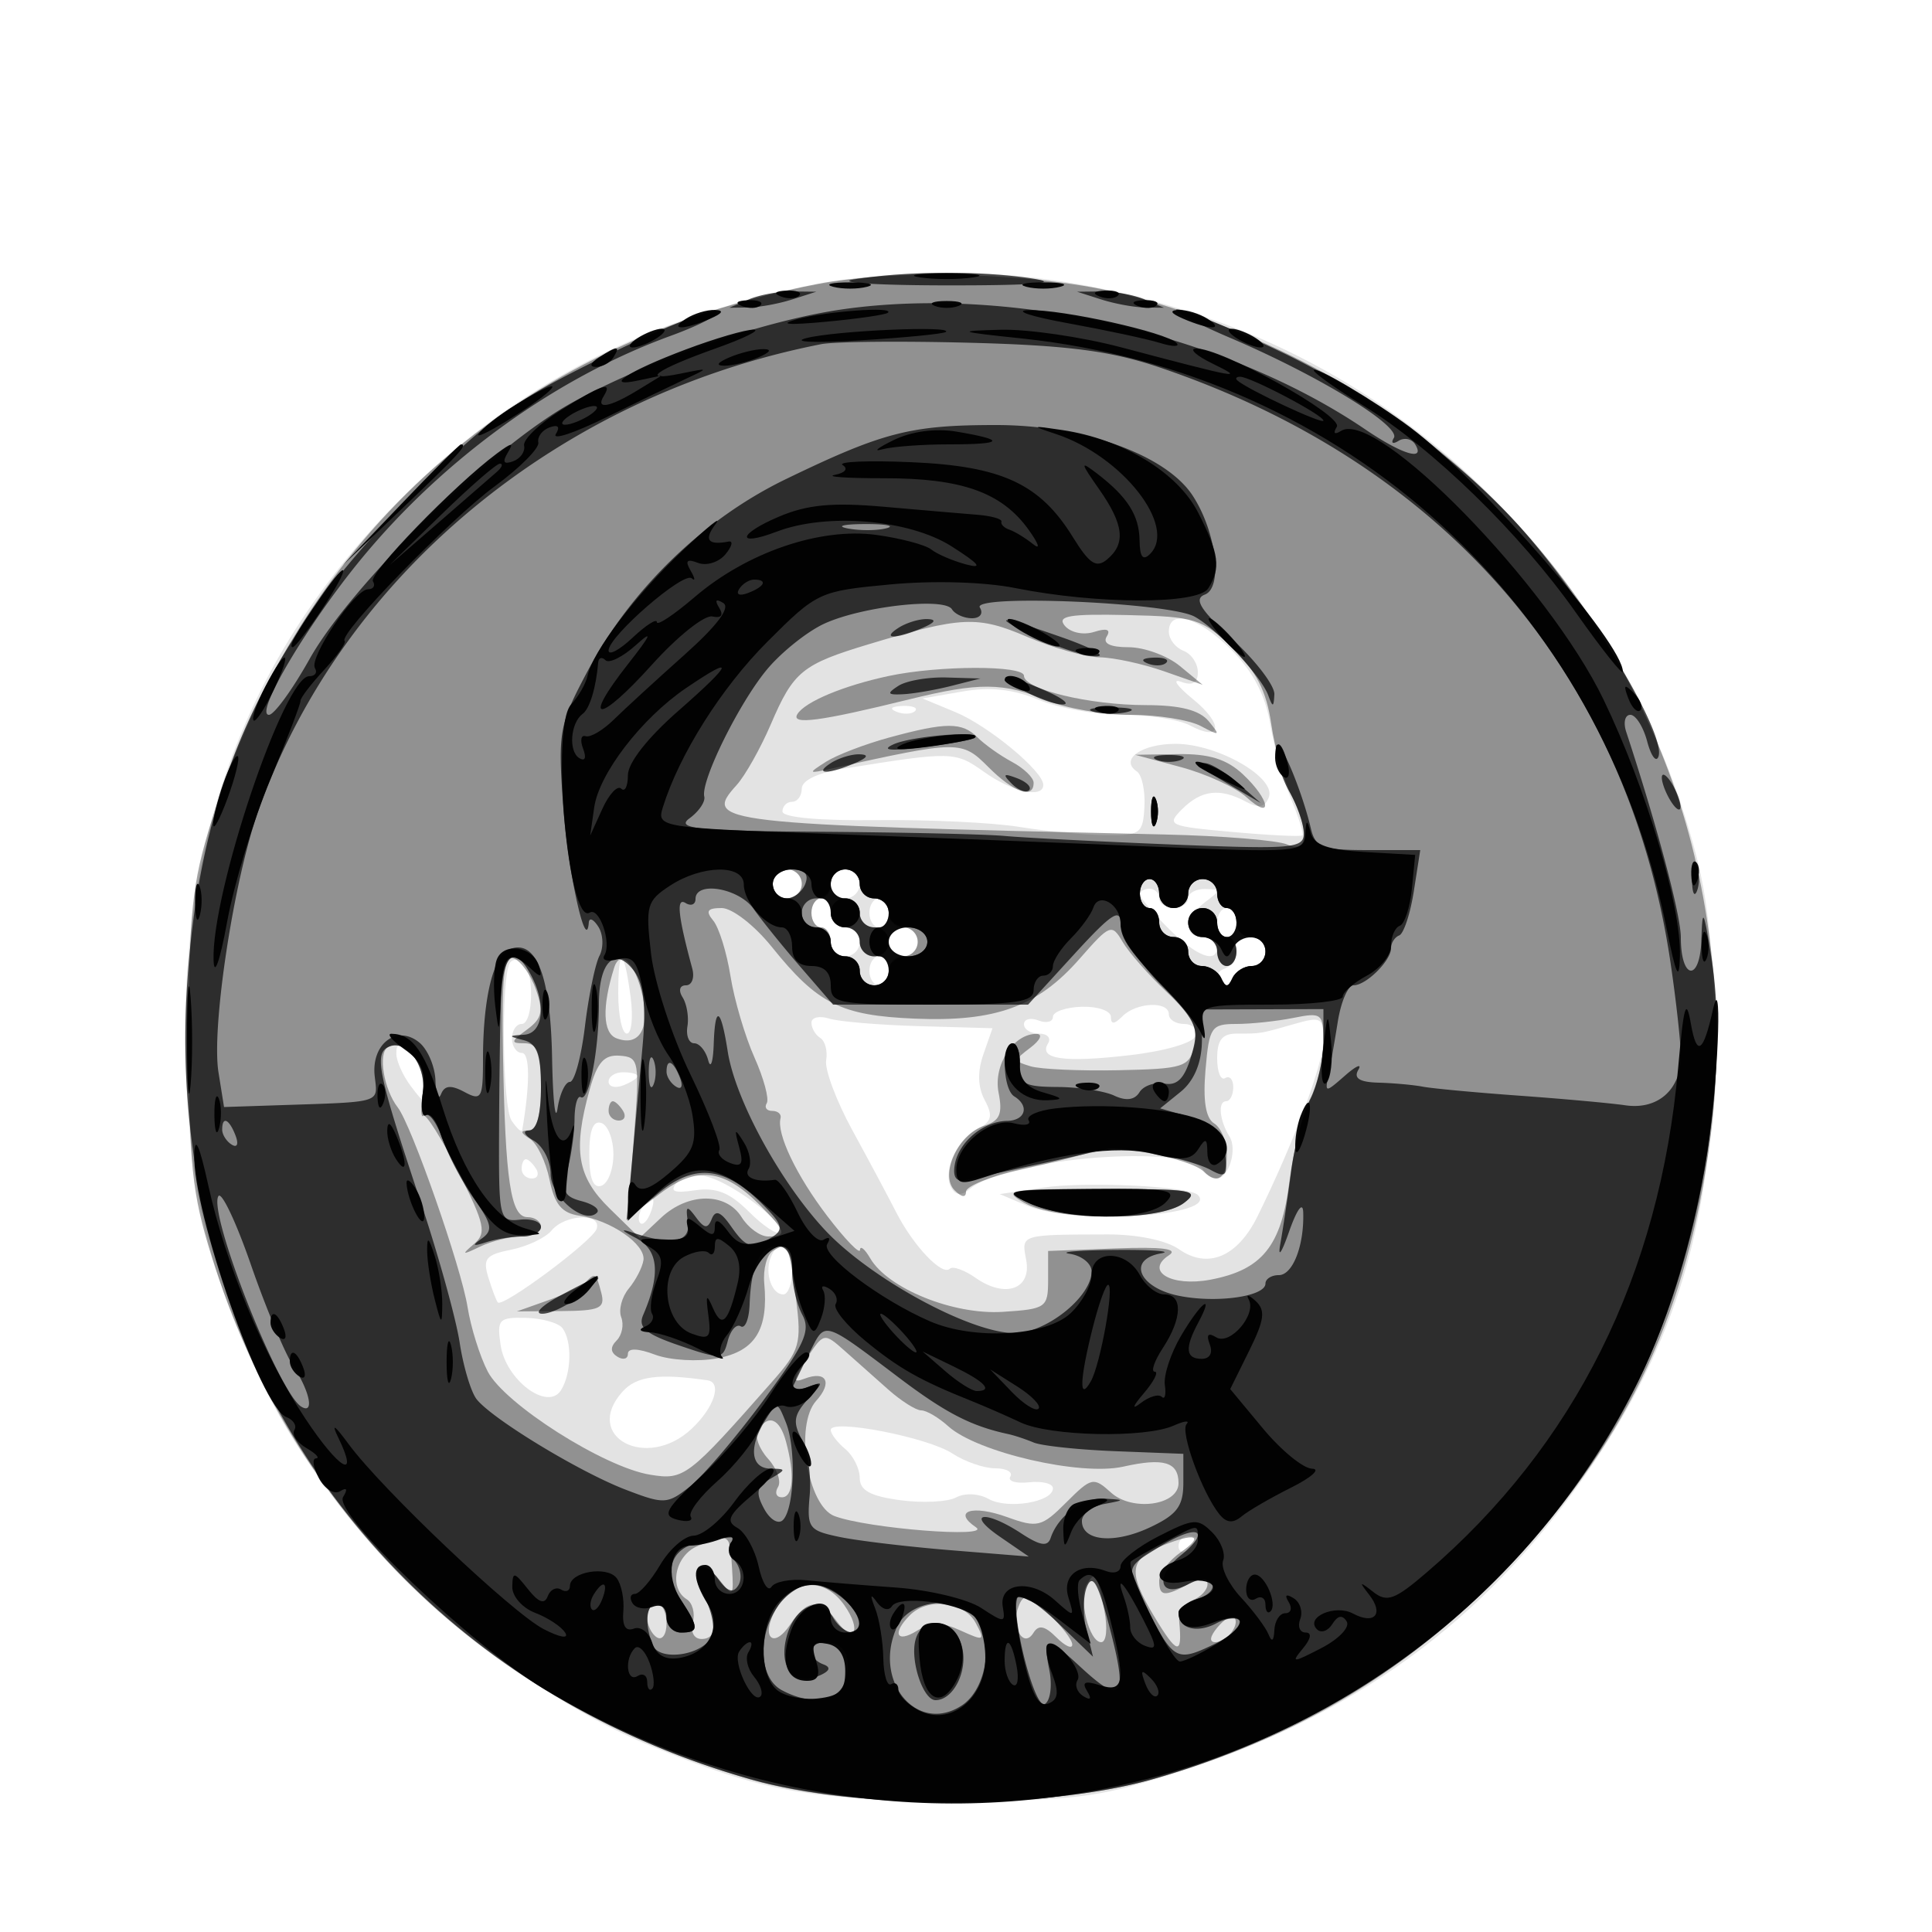 <svg xmlns="http://www.w3.org/2000/svg" width="200" height="200" fill="#000000"><path fill-opacity=".11" fill-rule="evenodd" d="M82 29.973c-16.316 3.518-29.287 10.445-40.435 21.592C25.233 67.897 18.044 87.574 19.303 112.5c.642 12.712 2.96 21.258 8.853 32.645 7.432 14.357 24.03 29.406 39.287 35.619 11.572 4.712 16.344 5.575 31.057 5.619 12.522.037 14.918-.247 22.697-2.687 18.8-5.897 32.238-15.612 42.961-31.059 9.396-13.534 13.25-26.52 13.25-44.637 0-8.897-.527-14.518-1.83-19.5-6.777-25.921-25.691-46.844-50.1-55.423-14.697-5.166-29.134-6.196-43.478-3.104m39 35.42c0 .766.675 1.652 1.5 1.969.825.316 1.5 1.312 1.5 2.214 0 1.137-.535 1.442-1.75.998-.963-.351-.4.46 1.25 1.804 3.221 2.623 2.981 4.485-.349 2.703-1.111-.595-4.244-1.081-6.963-1.081s-6.631-.705-8.693-1.566c-2.617-1.094-4.994-1.35-7.872-.848l-4.123.718 3.414 1.418c3.421 1.421 9.086 6.112 9.086 7.525 0 1.44-3.209.74-6.126-1.337-3.005-2.14-3.281-2.146-14.624-.328-2.597.416-4.25 1.213-4.25 2.05 0 .752-.45 1.368-1 1.368s-1 .453-1 1.006c0 .614 3.802.962 9.75.893 5.362-.062 12 .252 14.75.699s6.757.832 8.905.857c3.647.042 3.915-.153 4.068-2.955.089-1.65-.263-3.287-.783-3.638-1.822-1.229.461-2.862 4.001-2.862 4.348 0 10.442 3.49 9.658 5.532-.404 1.054-1.032 1.173-2.383.45-2.678-1.433-4.595-1.209-6.58.768-1.673 1.667-1.429 1.779 5.179 2.372 3.814.343 7.074.504 7.244.359s-.342-1.822-1.137-3.725c-.796-1.903-1.779-5.428-2.185-7.834-.503-2.975-1.786-5.421-4.013-7.648-3.4-3.4-6.474-4.293-6.474-1.881m-28.187 8.29c.721.289 1.584.253 1.916-.079s-.258-.568-1.312-.525c-1.165.048-1.402.285-.604.604M80 91.5c0 .825.675 1.5 1.5 1.5s1.5-.675 1.5-1.5-.675-1.5-1.5-1.5-1.5.675-1.5 1.5m6 0c0 .825-.45 1.5-1 1.5s-1 .675-1 1.5.45 1.5 1 1.5 1 .675 1 1.5.675 1.5 1.5 1.5 1.5-.675 1.5-1.5-.675-1.5-1.5-1.5-1.5-.675-1.5-1.5.675-1.5 1.5-1.5 1.5-.675 1.5-1.5-.675-1.5-1.5-1.5-1.5.675-1.5 1.5m32 1.077c0 .317 1.315 1.892 2.923 3.5C123.877 99.031 126 99.835 126 98c0-.55.45-1 1-1 1.443 0 1.233 2.75-.25 3.28-.727.259-.879.817-.363 1.333s1.074.364 1.333-.363c.246-.687 1.084-1.25 1.863-1.25.78 0 1.417-.675 1.417-1.5s-.675-1.5-1.5-1.5-1.5-.675-1.5-1.5-.45-1.5-1-1.5-1 .675-1 1.5-.675 1.5-1.5 1.5c-2.032 0-1.895-1.98.25-3.608 1.667-1.265 1.667-1.33 0-1.36-.963-.018-1.75.418-1.75.968s-.675 1-1.5 1-1.5-.45-1.5-1-.45-1-1-1-1 .26-1 .577M90 94.5c0 .825.45 1.5 1 1.5s1 .675 1 1.5-.45 1.5-1 1.5-1 .675-1 1.5.45 1.5 1 1.5 1-.675 1-1.5.675-1.5 1.5-1.5 1.5-.675 1.5-1.5-.675-1.5-1.5-1.5-1.5-.675-1.5-1.5-.45-1.5-1-1.5-1 .675-1 1.5m-37.249 5.234c-.893 1.769-.729 14.888.204 16.266.558.825 1.053 1.275 1.101 1 .819-4.728.807-8-.028-8-.565 0-1.028-.675-1.028-1.5s.45-1.5 1-1.5c1.262 0 1.323-5.682.069-6.457-.512-.317-1.105-.231-1.318.191M64 102.833c0 2.292.401 4.167.89 4.167.49 0 .668-1.687.396-3.75C64.6 98.054 64 97.859 64 102.833m45 2.426c0 .525-.675.696-1.5.379s-1.5-.139-1.5.393c0 .533.702.969 1.559.969s1.279.453.937 1.007c-1.011 1.636 1.59 2.016 8.422 1.231 3.667-.422 6.597-1.274 6.834-1.988.228-.687-.298-1.25-1.169-1.25-.87 0-1.583-.45-1.583-1 0-1.393-3.347-1.253-4.8.2-.855.855-1.2.874-1.2.067 0-.623-1.35-1.095-3-1.048s-3 .515-3 1.04m-25 .615c0 .554.41 1.261.911 1.571s.777 1.349.613 2.309 1.056 4.221 2.711 7.246 3.698 6.85 4.541 8.5c1.778 3.48 4.768 6.623 5.553 5.838.298-.298 1.5.129 2.671.949 3.067 2.149 5.81 1.171 5.23-1.864-.507-2.653-.645-2.61 8.44-2.635 3.054-.008 6.068.615 7.365 1.524 2.999 2.1 6.062.82 8.146-3.404 3.744-7.589 6.819-15.803 6.819-18.213 0-2.367-.222-2.492-3.018-1.69-3.545 1.017-3.414.995-5.982.995-1.479 0-2 .667-2 2.559 0 1.407.375 2.327.833 2.044.459-.283.834.14.834.941s-.336 1.456-.745 1.456c-.874 0-.677 2.002.359 3.66.833 1.332-.088 4.34-1.329 4.34-.459 0-1.073-.387-1.366-.86-1.716-2.777-20.292-1.289-24.178 1.936-.84.697-1.437.686-1.884-.036-1.001-1.621.386-4.921 2.556-6.083 1.59-.851 1.747-1.412.86-3.07-.721-1.346-.769-2.94-.142-4.737l.944-2.707-7.562-.215c-4.159-.118-8.375-.473-9.371-.789-.995-.315-1.809-.12-1.809.435m-42.968 3.254c.017.754.692 2.246 1.5 3.313 1.443 1.908 1.468 1.906 1.468-.127 0-1.138-.675-2.629-1.5-3.314-1.21-1.004-1.494-.979-1.468.128M63 111.969c0 .532.675.709 1.5.393.825-.317 1.5-.753 1.5-.969s-.675-.393-1.5-.393-1.5.436-1.5.969m-2 7.531c0 2.489.402 3.533 1.25 3.25.688-.229 1.25-1.692 1.25-3.25s-.562-3.021-1.25-3.25c-.848-.283-1.25.761-1.25 3.25m-7 1.5c0 .55.477 1 1.059 1s.781-.45.441-1-.816-1-1.059-1-.441.45-.441 1m16.066 1.421c-.774.932-.319 1.123 1.899.797 2.183-.32 3.586.243 5.582 2.238 1.466 1.466 2.911 2.419 3.212 2.119.755-.756-4.648-4.931-7.412-5.727-1.327-.383-2.685-.145-3.281.573m37.934.517-4.5.675 2.815 1.194c4.861 2.06 20.088 1.088 17.656-1.127-.981-.894-11.656-1.39-15.971-.742m-41.541 2.129c-.363.586-.445 1.281-.183 1.543s.743-.218 1.069-1.067c.676-1.762.1-2.072-.886-.476m-9.359 2.312c-.63.759-2.517 1.654-4.193 1.99-2.614.522-2.949.932-2.354 2.87.383 1.244.823 2.407.978 2.585.502.574 9.81-6.347 10.23-7.606.559-1.677-3.244-1.546-4.661.161m22.654 2.871c-.596 1.622.158 3.75 1.329 3.75.505 0 .917-1.125.917-2.5 0-2.608-1.45-3.415-2.246-1.25m-27.933 8.981c.531 3.619 4.867 6.873 6.249 4.69 1.087-1.718 1.173-5.049.165-6.421-.404-.55-2.108-1.034-3.786-1.076-2.807-.07-3.018.155-2.628 2.807m12.638 4.814c-4.212 4.655 2.461 8.257 7.145 3.857 2.321-2.18 3.178-4.788 1.646-5.012-5.057-.739-7.349-.438-8.791 1.155M86 148.027c0 .4.675 1.288 1.5 1.973s1.5 2.031 1.5 2.991c0 1.294 1.085 1.891 4.195 2.308 2.307.31 4.906.182 5.776-.283.909-.487 2.344-.419 3.377.159 1.967 1.101 6.652.322 6.652-1.106 0-.491-1.112-.771-2.472-.622s-2.233-.115-1.941-.588c.292-.472-.411-.859-1.563-.859s-3.154-.694-4.449-1.543C96.014 148.779 86 146.844 86 148.027m36 12.032c0 .582.45.781 1 .441s1-.816 1-1.059-.45-.441-1-.441-1 .477-1 1.059"/><path fill-opacity=".361" fill-rule="evenodd" d="M84.5 29.415C53.434 35.503 31.164 55.274 21.891 85c-2.016 6.461-2.34 9.578-2.34 22.5 0 12.918.324 16.041 2.338 22.5 8.402 26.952 28.392 46.359 55.85 54.223 10.954 3.137 30.379 3.124 41.522-.027 15.216-4.305 27.126-11.517 37.557-22.746 11.855-12.761 17.917-25.852 20.259-43.751 1.503-11.49.204-24.584-3.529-35.558-8.787-25.834-29.387-44.487-57.048-51.655-8.556-2.217-23.585-2.72-32-1.071m25.725 35.358c.596.717 1.923.997 3.041.642 1.314-.417 1.753-.255 1.3.478-.441.714.363 1.107 2.264 1.107 1.622 0 4.011.875 5.309 1.945l2.361 1.946-4-1.402c-2.2-.771-5.2-1.421-6.667-1.445s-4.842-.977-7.5-2.117c-5.144-2.207-6.797-2.132-16.333.743-6.977 2.103-7.85 2.815-10.208 8.316-1.064 2.483-2.657 5.312-3.54 6.288-3.538 3.91-2.292 4.054 44.248 5.111 6.05.137 11.787.605 12.75 1.039 2.186.987 2.354-1.332.38-5.224-.754-1.485-1.671-4.765-2.037-7.29-.49-3.371-1.555-5.45-4.01-7.829-3.12-3.025-3.84-3.251-10.879-3.41-6.001-.136-7.321.088-6.479 1.102M92 69.977c-4.671.998-8.659 2.663-9.453 3.946-.715 1.158 2.335.756 11.597-1.53 7.178-1.771 9.753-1.752 14.202.107 1.974.825 5.884 1.5 8.688 1.5 2.803 0 6.08.524 7.282 1.164 1.974 1.052 2.052 1.004.812-.5-.953-1.155-2.94-1.666-6.5-1.67C112.76 72.988 106 71.36 106 69.953c0-1.096-8.825-1.081-14 .024m0 6.385c-2.475.675-5.4 1.801-6.5 2.501-1.883 1.2-1.854 1.242.5.72 13.294-2.947 13.542-2.95 16.308-.184 2.656 2.655 4.692 3.366 4.692 1.636 0-.53-1.003-1.502-2.229-2.158s-2.834-1.797-3.572-2.535c-1.606-1.606-3.249-1.602-9.199.02m30.251 3.051c2.612.703 5.65 2.092 6.75 3.088 2.809 2.542 2.509.326-.315-2.327-1.692-1.589-3.509-2.156-6.75-2.107l-4.436.068zM119.158 84c0 1.375.227 1.938.504 1.25.278-.687.278-1.812 0-2.5-.277-.687-.504-.125-.504 1.25M80 91.5c0 .825.675 1.5 1.5 1.5s1.5-.675 1.5-1.5-.675-1.5-1.5-1.5-1.5.675-1.5 1.5m6 0c0 .825-.45 1.5-1 1.5s-1 .675-1 1.5.45 1.5 1 1.5 1 .675 1 1.5.675 1.5 1.5 1.5 1.5.675 1.5 1.5.675 1.5 1.5 1.5 1.5-.675 1.5-1.5.675-1.5 1.5-1.5 1.5-.675 1.5-1.5-.675-1.5-1.5-1.5-1.5-.675-1.5-1.5-.675-1.5-1.5-1.5-1.5-.675-1.5-1.5-.675-1.5-1.5-1.5-1.5.675-1.5 1.5m32 1c0 .825.45 1.5 1 1.5s1 .675 1 1.5.675 1.5 1.5 1.5 1.5.675 1.5 1.5.638 1.5 1.417 1.5 1.679.563 2 1.25c.466 1 .7 1 1.166 0 .321-.687 1.221-1.25 2-1.25.78 0 1.417-.675 1.417-1.5s-.675-1.5-1.5-1.5-1.5-.675-1.5-1.5-.45-1.5-1-1.5-1-.675-1-1.5-.675-1.5-1.5-1.5-1.5.675-1.5 1.5-.675 1.5-1.5 1.5-1.5-.675-1.5-1.5-.45-1.5-1-1.5-1 .675-1 1.5m-32 2c0 .825.675 1.5 1.5 1.5s1.5.675 1.5 1.5.675 1.5 1.5 1.5 1.5-.675 1.5-1.5-.675-1.5-1.5-1.5-1.5-.675-1.5-1.5-.675-1.5-1.5-1.5-1.5.675-1.5 1.5m-12.166.8c.593.714 1.397 3.302 1.787 5.75s1.503 6.23 2.475 8.406c.972 2.175 1.547 4.313 1.277 4.75s-.014.794.568.794.97.338.861.75c-.427 1.615 1.645 5.952 4.844 10.144 1.845 2.416 3.368 3.991 3.384 3.5s.491-.103 1.054.863c1.826 3.135 8.61 5.875 13.729 5.545 4.474-.288 4.687-.438 4.687-3.302v-3l7-.264c4.811-.182 6.534.039 5.508.708-2.53 1.65.237 3.288 4.275 2.531 5.371-1.008 7.361-3.472 8.195-10.147.401-3.204 1.357-7.042 2.125-8.527.768-1.486 1.397-4.13 1.397-5.876 0-3.023-.15-3.145-3.125-2.55-1.719.344-4.373.625-5.899.625-2.586 0-2.802.323-3.182 4.75-.275 3.207.018 5.01.9 5.55.718.44 1.306 1.902 1.306 3.25 0 2.415-.984 3.132-2.382 1.735-1.345-1.345-9.313-2.9-11.217-2.189-1.045.39-4.489 1.275-7.651 1.966s-5.75 1.726-5.75 2.298c0 .645-.446.594-1.173-.133-1.592-1.592.356-5.833 3.076-6.696 1.597-.507 1.907-1.23 1.469-3.423-.572-2.857 1.563-6.141 3.949-6.076.649.017.36.652-.64 1.411-1.759 1.333-1.759 1.397 0 1.938 1 .307 5.093.491 9.095.408 6.739-.141 7.32-.325 7.865-2.494.452-1.801-.206-3.092-2.842-5.578-1.886-1.779-3.953-4.13-4.592-5.226-1.109-1.899-1.313-1.819-4.435 1.747-4.358 4.978-8.715 6.563-17.074 6.211-7.67-.323-10.054-1.52-14.805-7.432C78.11 95.798 75.79 94 74.71 94c-1.49 0-1.699.309-.876 1.3m49.166.2c0 .825.675 1.5 1.5 1.5s1.5.675 1.5 1.5.45 1.5 1 1.5 1-.675 1-1.5-.45-1.5-1-1.5-1-.675-1-1.5-.675-1.5-1.5-1.5-1.5.675-1.5 1.5m-70.929 13.648C52.307 122.3 52.865 126 54.613 126c.763 0 1.387.45 1.387 1s-.93 1-2.066 1-3.048.475-4.25 1.055c-1.849.893-1.948.855-.648-.25 1.362-1.158 1.182-2.006-1.6-7.539-1.725-3.428-3.35-6.019-3.611-5.757s-.291-.784-.066-2.324c.426-2.896-1.835-5.874-3.621-4.77-1.025.633-.403 4.373 1.035 6.222 1.433 1.842 6.573 16.539 7.229 20.671.333 2.093 1.271 5.092 2.084 6.666 1.744 3.37 12.035 9.912 16.815 10.687 3.531.573 3.9.292 12.661-9.661 2.832-3.218 3.03-3.904 2.446-8.5-.722-5.69-.852-5.961-2.406-5.001-.623.385-1.021 1.892-.886 3.35.447 4.805-.946 7.029-4.863 7.763-1.999.375-4.899.205-6.444-.378-1.759-.664-2.809-.697-2.809-.088 0 .535-.489.67-1.087.3-.731-.452-.757-1.002-.078-1.681.555-.555.769-1.635.475-2.4s.059-2.105.784-2.979c.725-.873 1.407-2.194 1.516-2.935.24-1.634-3.372-4.139-6.646-4.608-1.805-.259-2.558-1.17-3.077-3.722-.378-1.859-1.295-3.764-2.037-4.235-.999-.633-1.025-.859-.1-.871.813-.01 1.25-1.59 1.25-4.515 0-3.559-.353-4.5-1.691-4.5-1.48 0-1.452-.175.227-1.403 1.579-1.154 1.746-1.892.941-4.168-.537-1.521-1.565-2.961-2.284-3.2-1.028-.341-1.268 1.779-1.122 9.919m11.503-8.961c-1.267 4.039-1.177 6.751.241 7.296 2.322.891 3.461-.948 2.709-4.373-.75-3.415-2.311-4.962-2.95-2.923m-2.539 12.627c-1.745 6.282-1.285 9.009 2.074 12.292l3.108 3.039 2.206-2.073c2.802-2.632 6.725-2.666 8.345-.072.687 1.1 1.92 2 2.74 2 2.03 0 1.889-.512-.912-3.313-3.706-3.706-6.496-4-10.314-1.089l-3.303 2.52.641-8.337c.613-7.974.55-8.343-1.46-8.494-1.623-.122-2.335.681-3.125 3.527M63 115c0 .55.477 1 1.059 1s.781-.45.441-1-.816-1-1.059-1-.441.45-.441 1m43 9.5c3.355 1.918 14.038 1.938 16.559.032 1.746-1.321.888-1.468-8.559-1.465-9.602.004-10.286.126-8 1.433m-45.405 8.25c-.406.412-2.169 1.258-3.917 1.878l-3.178 1.129 4.615-.035c3.985-.03 4.55-.287 4.134-1.878-.544-2.081-.628-2.136-1.654-1.094m22.922 7.864c-1.457 2.223-1.499 2.593-.239 2.11 2.268-.871 2.938.38 1.22 2.278-2.263 2.501-.93 10.887 1.899 11.946 3.434 1.286 16.337 2.302 14.632 1.152-2.476-1.668-.381-2.357 3.215-1.056 3.159 1.142 3.584 1.037 6.133-1.511 2.61-2.611 2.827-2.658 4.64-1.017 2.197 1.987 6.983 1.318 6.983-.976 0-2.197-1.528-2.656-5.715-1.715-4.437.997-15.136-1.475-18.135-4.19-.994-.899-2.25-1.635-2.79-1.635-.541 0-2.08-.975-3.421-2.167-1.342-1.191-3.388-3.01-4.547-4.041-2.077-1.846-2.134-1.834-3.875.822m-5.056 7.449c-.361.585.106 1.906 1.039 2.937s1.4 2.352 1.039 2.937-.18 1.063.402 1.063c1.175 0 1.348-2.32.429-5.75-.647-2.415-1.847-2.905-2.909-1.187m-6.211 11.968c-2.348.944-3.065 4.347-1.163 5.523.598.369.885 1.446.637 2.392-.263 1.006.117 1.721.913 1.721 1.688 0 1.755-2.066.151-4.635-1.636-2.619-.15-3.885 1.712-1.459 1.391 1.813 1.466 1.735 1.276-1.323-.219-3.535-.232-3.543-3.526-2.219m48.102-.038c-3.453 1.393-3.624 2.743-.919 7.255 2.439 4.071 2.985 4.2 2.64.625-.086-.895.537-1.893 1.385-2.219s1.542-1.071 1.542-1.658c0-.744-.584-.754-1.934-.031-2.55 1.365-3.066 1.307-3.066-.343 0-.758 1.013-2.084 2.25-2.948 2.454-1.712 1.504-2.053-1.898-.681m-7.846 3.997c-.893 1.446.237 6.01 1.488 6.01.539 0 .686-1.418.337-3.25-.747-3.925-.932-4.205-1.825-2.76m-31.908 2.173c-.833 1.19-1.231 2.622-.884 3.183.363.588 1.245.095 2.08-1.163 1.753-2.639 3.064-2.759 4.764-.435 1.856 2.538 2.684 1.042.862-1.558-1.954-2.79-4.878-2.801-6.822-.027m24.839.139c-.804 2.098.503 4.413 1.543 2.731.533-.863 1.172-.738 2.375.465.905.904 1.645 1.241 1.645.748s-1.113-1.943-2.474-3.221c-2.133-2.004-2.559-2.104-3.089-.723M67 167.441c0 .793.45 1.719 1 2.059s1-.309 1-1.441S68.55 166 68 166s-1 .648-1 1.441m27.2-.241c-1.882 1.882-1.404 2.945.726 1.614 1.491-.931 2.515-.934 4.531-.015 2.437 1.11 2.537 1.058 1.539-.806-1.183-2.212-4.939-2.65-6.796-.793m31.82 1.276c-.789.95-.865 1.524-.201 1.524 1.208 0 2.617-1.897 1.924-2.591-.252-.251-1.027.229-1.723 1.067"/><path fill-opacity=".69" fill-rule="evenodd" d="M88.5 28.905c-2.2.341 2.075.628 9.5.637 8.767.011 11.922-.231 9-.689-5.323-.834-12.931-.813-18.5.052M77.5 31l-2 .859 2-.029c1.1-.016 3.125-.39 4.5-.83l2.5-.801-2.5-.029c-1.375-.016-3.4.357-4.5.83m36.5 0c1.375.44 3.4.814 4.5.83l2 .029-2-.859c-1.1-.473-3.125-.846-4.5-.83l-2.5.029zm-26.591.994c-8.24 1.15-20.384 5.338-28.346 9.775-8.247 4.597-22.711 18.765-27.033 26.481-1.772 3.162-3.656 5.75-4.188 5.75-1.572 0 4.065-9.499 9.64-16.244 8.563-10.36 20.116-18.676 31.934-22.987 3.254-1.187 5.365-2.342 4.691-2.567-.674-.224-6.036 1.973-11.916 4.883C52.743 41.761 50.396 43.487 42 51.938 27.176 66.859 20.561 81.616 19.335 102.5c-2.253 38.361 21.172 71.146 58.366 81.69 11.098 3.146 30.5 3.146 41.598 0 24.209-6.863 43.696-24.014 52.481-46.19 4.917-12.41 7.104-28.31 5.364-39-.798-4.906-.908-5.089-1.019-1.691-.144 4.384-2.125 4.146-2.125-.255 0-2.311-2.459-11.569-5.658-21.304-.316-.963-.122-1.75.433-1.75s1.337 1.237 1.74 2.75c.402 1.513.927 2.221 1.167 1.575.888-2.4-7.987-16.933-14.888-24.379-6.294-6.79-15.346-13.326-24.41-17.624-5.013-2.377-9.738-4.31-10.5-4.295-.761.015 1.724 1.353 5.522 2.973 9.083 3.874 17.643 9.112 16.887 10.334-.331.536-.114.673.483.304s1.368-.213 1.714.346c1.114 1.802-1.302 1.084-5.162-1.536-14.462-9.814-36.444-14.891-53.919-12.454M85 35.63c-27.141 5.33-49.593 23.932-58.243 48.256-2.553 7.176-4.885 22.458-4.14 27.119l.575 3.595 5.654-.187c10.86-.36 10.256-.176 9.942-3.028-.369-3.348 2.329-5.362 4.628-3.455.871.723 1.62 2.497 1.663 3.942s.305 2.069.581 1.386c.364-.903 1.025-.962 2.421-.215 1.757.941 1.919.656 1.919-3.383 0-6.386 1.065-10.748 2.787-11.408 2.727-1.047 4.206 2.745 4.363 11.189.082 4.433.337 6.822.566 5.309s.805-2.75 1.278-2.75c.474 0 1.176-2.588 1.559-5.75.384-3.162 1.06-6.449 1.503-7.304s.393-2.205-.11-3c-.504-.795-.951-.996-.994-.446-.265 3.368-2.174-5.336-2.653-12.101-.548-7.713-.423-8.386 2.598-14.054 4.487-8.419 11.987-15.652 20.495-19.764C91.433 44.728 94.268 44 103.121 44c9.013 0 17.569 3.071 20.341 7.302 2.444 3.73 3.158 9.523 1.264 10.25-1.169.448-.489 1.547 2.872 4.645 2.421 2.232 4.366 4.788 4.323 5.68-.066 1.359-.168 1.379-.625.123-.725-1.994-5.331-6.92-7.64-8.171-2.73-1.48-23.087-2.336-22.221-.935.383.62.024 1.106-.817 1.106-.825 0-1.758-.417-2.073-.928-.781-1.262-9.315-.301-13.213 1.489-1.742.8-4.392 2.91-5.889 4.689-2.888 3.432-6.929 11.6-6.536 13.212.129.529-.559 1.541-1.528 2.25-1.467 1.073.82 1.306 13.68 1.395 8.492.059 17.016.253 18.941.431 1.925.179 9.688.575 17.25.882 12.616.511 13.747.413 13.715-1.182-.02-.956-.679-2.863-1.465-4.238s-1.425-3.4-1.421-4.5c.009-1.992 2.574 3.856 3.619 8.25.473 1.989 1.161 2.25 5.93 2.25h5.396l-.664 4.25c-.366 2.338-1.046 4.4-1.512 4.583-.466.184-.848.778-.848 1.322 0 1.295-2.575 3.845-3.883 3.845-.565 0-1.297 1.688-1.627 3.75s-.769 4.579-.976 5.592c-.364 1.789-.315 1.789 1.727 0 1.157-1.013 1.774-1.279 1.372-.592-.51.871.12 1.273 2.078 1.327 1.545.042 3.613.229 4.595.416s5.482.607 10 .932 9.458.774 10.979.997c3.34.489 5.735-1.621 5.735-5.052 0-1.368-.478-5.723-1.062-9.678-4.383-29.699-23.248-51.662-52.983-61.686-4.977-1.677-9.431-2.255-19.455-2.521-7.15-.19-14.125-.125-15.5.145m2.762 19.077c1.244.239 3.044.23 4-.02s-.062-.446-2.262-.435-2.982.216-1.738.455M93 65c-1.828 1.181-.249 1.181 2.5 0 1.319-.567 1.489-.878.5-.914-.825-.031-2.175.381-3 .914m14.5 1.055c2.2 1.041 4.9 1.89 6 1.886 1.1-.003-.475-.877-3.5-1.941-6.859-2.413-7.676-2.395-2.5.055m11.313 2.628c.721.289 1.584.253 1.916-.079s-.258-.568-1.312-.525c-1.165.048-1.402.285-.604.604M93 71c-1.234.798-1.146.951.5.866 1.1-.056 3.35-.446 5-.866l3-.763-3.5-.103c-1.925-.057-4.175.333-5 .866m13 .5c1.375.786 3.175 1.427 4 1.425s-.014-.661-1.865-1.464c-4.258-1.849-5.401-1.828-2.135.039m7.25 2.189c.963.252 2.537.252 3.5 0 .963-.251.175-.457-1.75-.457s-2.713.206-1.75.457M92.5 77.051c-1.346.613-.366.711 3 .301 2.75-.334 5.188-.776 5.417-.98.877-.783-6.516-.187-8.417.679M86 79c-1.828 1.181-.249 1.181 2.5 0 1.319-.567 1.489-.878.5-.914-.825-.031-2.175.381-3 .914m33.75-.338c.688.278 1.813.278 2.5 0 .688-.277.125-.504-1.25-.504s-1.937.227-1.25.504m4.333.641c.23.166 1.767 1.093 3.417 2.059l3 1.757-2.361-2.06c-1.298-1.132-2.836-2.059-3.416-2.059s-.869.136-.64.303m-19.35 1.821c.679.684 1.486.991 1.793.683.308-.308-.247-.867-1.233-1.243-1.425-.542-1.54-.428-.56.56m67.298-.624c0 .55.436 1.675.969 2.5s.969 1.05.969.5-.436-1.675-.969-2.5-.969-1.05-.969-.5M119.158 84c0 1.375.227 1.938.504 1.25.278-.687.278-1.812 0-2.5-.277-.687-.504-.125-.504 1.25m56 7c0 1.375.227 1.938.504 1.25.278-.687.278-1.812 0-2.5-.277-.687-.504-.125-.504 1.25M80 91.5c0 .825.627 1.5 1.393 1.5s1.652-.675 1.969-1.5c.391-1.02-.054-1.5-1.393-1.5-1.084 0-1.969.675-1.969 1.5m6 0c0 .825-.675 1.5-1.5 1.5s-1.5.675-1.5 1.5.675 1.5 1.5 1.5 1.5.675 1.5 1.5.675 1.5 1.5 1.5 1.5.675 1.5 1.5.675 1.5 1.5 1.5 1.5-.675 1.5-1.5c0-.833.889-1.5 2-1.5s2-.667 2-1.5-.889-1.5-2-1.5-2-.667-2-1.5c0-.825-.675-1.5-1.5-1.5s-1.5-.675-1.5-1.5-.675-1.5-1.5-1.5-1.5.675-1.5 1.5m32 1c0 .825.45 1.5 1 1.5s1 .675 1 1.5.675 1.5 1.5 1.5 1.5.675 1.5 1.5.638 1.5 1.417 1.5 1.679.563 2 1.25c.466 1 .7 1 1.166 0 .321-.687 1.221-1.25 2-1.25.78 0 1.417-.675 1.417-1.5s-.675-1.5-1.5-1.5-1.5-.675-1.5-1.5-.45-1.5-1-1.5-1-.675-1-1.5-.675-1.5-1.5-1.5-1.5.675-1.5 1.5-.675 1.5-1.5 1.5-1.5-.675-1.5-1.5-.45-1.5-1-1.5-1 .675-1 1.5m-46 .559c0 .582-.468.77-1.04.416-.974-.602-.773 1.339.7 6.775.261.963-.032 1.75-.652 1.75-.652 0-.796.526-.342 1.25.431.688.655 2.037.496 3-.158.963.158 1.75.702 1.75s1.195.787 1.447 1.75c.251.963.509.213.573-1.667.14-4.111.739-3.797 1.449.759.777 4.979 5.417 13.503 10.061 18.482C90.081 132.35 100.466 138 105.017 138c3.282 0 7.983-3.76 7.983-6.385 0-.812-1.013-1.631-2.25-1.82s.9-.368 4.75-.398c3.85-.029 5.961.129 4.692.352-3.528.619-2.32 3.541 1.814 4.386 3.899.798 8.994.084 8.994-1.26 0-.481.623-.875 1.383-.875 1.443 0 2.635-3.067 2.526-6.5-.036-1.155-.655-.309-1.464 2-.79 2.255-1.184 2.8-.904 1.249.274-1.513.777-4.888 1.119-7.5s1.233-5.964 1.981-7.449c.747-1.486 1.359-4.194 1.359-6.02v-3.318l-6.25.019-6.25.019-.081 3.404c-.053 2.19-.837 4.016-2.2 5.12l-2.119 1.715 3.2.913c2.474.705 3.273 1.54 3.522 3.683.28 2.416.088 2.643-1.5 1.773-2.076-1.138-9.319-2.586-10.822-2.164-.55.155-3.7.863-7 1.574s-6.675 1.448-7.5 1.638c-1.016.233-1.39-.287-1.159-1.612.406-2.328 2.972-4.468 5.409-4.512 1.905-.035 2.351-1.542.75-2.532-1.202-.743-1.35-5.5-.171-5.5.457 0 .794 1.013.75 2.25-.069 1.968.423 2.253 3.921 2.274 2.2.013 4.833.416 5.851.896 1.219.574 2.109.454 2.606-.351.416-.672 1.581-1.076 2.59-.896 1.327.237 2.093-.557 2.773-2.87.865-2.945.614-3.527-3.191-7.409-2.271-2.317-4.129-5.146-4.129-6.287 0-1.659-.958-1.027-4.786 3.159L106.427 104H86.241l-3.371-3.895c-1.853-2.143-4.032-4.843-4.841-6C76.52 91.945 72 91.161 72 93.059M86 94.5c0 .825.675 1.5 1.5 1.5s1.5.675 1.5 1.5.675 1.5 1.5 1.5 1.5-.675 1.5-1.5-.675-1.5-1.5-1.5-1.5-.675-1.5-1.5-.675-1.5-1.5-1.5-1.5.675-1.5 1.5m37 1c0 .825.675 1.5 1.5 1.5s1.5.675 1.5 1.5.45 1.5 1 1.5 1-.675 1-1.5-.45-1.5-1-1.5-1-.675-1-1.5-.675-1.5-1.5-1.5-1.5.675-1.5 1.5m-71.153 8.25c-.084 2.612-.168 8.8-.186 13.75-.031 8.669.048 8.991 2.154 8.762 1.202-.131 2.185.206 2.185.75 0 .543-.863.988-1.918.988s-2.743.267-3.75.594c-1.408.457-1.51.366-.44-.396 1.156-.824 1.023-1.509-.787-4.05-1.198-1.683-2.656-4.429-3.239-6.103s-1.386-2.842-1.782-2.597-.54-.793-.318-2.308c.429-2.925-1.874-5.809-3.726-4.665-1.275.789-.76 3.126 3.532 16.025 1.831 5.5 3.637 12.025 4.015 14.5s1.168 5.108 1.756 5.851c1.621 2.047 10.617 7.511 15.385 9.345 4.01 1.542 4.354 1.527 6.652-.28 1.333-1.049 4.745-5.038 7.582-8.865 4.33-5.84 4.988-7.276 4.098-8.939-.583-1.089-1.06-3.135-1.06-4.546 0-1.638-.554-2.566-1.531-2.566-1.762 0-2.724 2.016-2.868 6.011-.056 1.536-.469 2.566-.918 2.29s-1.054.402-1.343 1.506c-.504 1.928-.705 1.947-4.995.485-3.498-1.191-4.317-1.878-3.766-3.157 1.833-4.255 1.6-6.749-.744-7.975q-2.328-1.219-.335-.556c4.105 1.367 6.015.998 5.708-1.104-.245-1.683-.114-1.762.826-.5.891 1.195 1.226 1.232 1.649.18.387-.963.923-.759 1.98.75 1.615 2.305 2.182 2.453 4.289 1.121 1.207-.764 1.031-1.34-1.042-3.414-3.933-3.932-7.043-4.237-10.818-1.061l-3.224 2.713.566-6.145c.311-3.379.802-8.743 1.09-11.92.366-4.028.109-6.343-.848-7.652C63.722 97.899 62 99.474 62 103.934c0 4.789-1.042 10.158-1.872 9.645-.345-.213-.639.807-.652 2.266s-.346 3.841-.74 5.291c-.594 2.185-.341 2.734 1.48 3.21 1.208.316 1.917.854 1.576 1.195-1.286 1.286-4.792-1.66-4.792-4.026 0-1.329-.788-2.874-1.75-3.435-.971-.566-1.194-1.033-.5-1.05.807-.019 1.25-1.598 1.25-4.457 0-3.375-.416-4.535-1.75-4.884-1.667-.435-1.667-.463 0-.573 1.979-.131 2.33-3.164.715-6.182-1.746-3.261-2.958-2.167-3.118 2.816M67.158 111c0 1.375.227 1.938.504 1.25.278-.687.278-1.812 0-2.5-.277-.687-.504-.125-.504 1.25m1.842-.059c0 .518.445 1.216.989 1.552.566.35.734-.051.393-.941-.665-1.732-1.382-2.049-1.382-.611m-46 6c0 .518.445 1.216.989 1.552.566.35.734-.051.393-.941-.665-1.732-1.382-2.049-1.382-.611m-.392 6.884c-1.089 1.762 6.222 20.334 8.578 21.79 1.368.846.907-1.543-.801-4.15-.888-1.355-2.87-6.091-4.405-10.523s-3.052-7.635-3.372-7.117m83.892.711c4.062 1.86 13.597 1.858 16.059-.004 1.745-1.32.882-1.463-8.559-1.419-9.714.046-10.275.152-7.5 1.423M58 134.121c-1.925 1.032-2.762 1.877-1.861 1.877.902.001 2.702-.883 4-1.965 2.861-2.383 2.438-2.365-2.139.088m25.928 5.66a189 189 0 0 0-1.782 3.628c-.231.5.405.594 1.411.207 1.756-.673 1.758-.622.057 1.258-1.442 1.594-1.559 2.361-.623 4.109.633 1.182 1.006 3.784.83 5.781-.302 3.422-.122 3.673 3.121 4.347 1.892.393 7.067 1.009 11.5 1.369l8.058.655-3-2.061c-3.616-2.484-1.548-2.807 2.209-.345 1.966 1.288 2.744 1.411 3.054.482.77-2.31 3.365-4.212 5.558-4.075 2.161.135 2.16.14-.071.57-1.237.238-2.25 1.024-2.25 1.747 0 2.096 3.353 2.403 7.071.647 2.78-1.312 3.429-2.185 3.429-4.609V150.5l-7-.272c-3.85-.15-7.675-.556-8.5-.901-.825-.346-2.007-.738-2.626-.871-3.855-.83-6.494-2.195-11.374-5.885-7.762-5.868-7.558-5.805-9.072-2.79m-4.695 7.218c-1.751 2.804-1.526 4.996.517 5.031 1.663.029 1.662.082-.007 1.054-1.418.826-1.544 1.419-.657 3.077.613 1.145 1.48 1.673 1.959 1.194 1.198-1.198 1.392-7.402.315-10.092-.878-2.195-.918-2.2-2.127-.264m40.971 13.023c-3.727 2.267-3.69 2.12-1.579 6.278 2.826 5.565 3.172 5.764 6.91 3.982 1.859-.886 3.146-1.989 2.861-2.449-.284-.461-1.399-.366-2.477.211-1.99 1.064-3.919.555-3.919-1.036 0-.48.907-1.161 2.015-1.513s1.755-1.058 1.439-1.57c-.35-.566-1.31-.537-2.454.075-2.911 1.558-3.554-.731-.826-2.942 3.268-2.65 1.882-3.378-1.97-1.036m-47.869-.327c-2.92.569-3.71 3.084-1.858 5.911 1.9 2.9 1.904 3.394.023 3.394-.825 0-1.5-.675-1.5-1.5s-.45-1.5-1-1.5c-1.097 0-1.311 2.027-.45 4.27.691 1.801 5.385 1.062 6.165-.97.303-.789-.035-2.529-.75-3.866-1.582-2.955-.475-4.513 1.393-1.96.964 1.319 1.543 1.495 2.075.634.407-.658.254-1.78-.338-2.494s-.782-1.594-.42-1.956c.681-.681.318-.677-3.34.037m40.184 4.557c-.404.964-.428 2.989-.054 4.5l.681 2.748-3.558-3.432c-1.957-1.887-3.829-3.16-4.16-2.829-1.031 1.031 1.632 11.842 2.746 11.153.565-.349.768-1.93.452-3.513-.704-3.521-.286-3.572 3.157-.379 4.57 4.237 5.081 3.332 2.825-5-1.009-3.724-1.542-4.553-2.089-3.248m-31.962 1.971c-2.179 3.11-1.991 7.475.377 8.742 3.051 1.633 5.872 1.222 6.563-.956.756-2.381-.079-4.009-2.056-4.009-1.769 0-1.907 1.659-.191 2.3q1.251.467-.567 1.216c-2.512 1.036-4.066-.853-3.28-3.986.81-3.226 3.498-4.458 4.77-2.184.996 1.779 2.827 2.249 2.827.725 0-1.592-3.054-4.071-5.015-4.071-1.029 0-2.572 1-3.428 2.223m12.295 2.203c-2.547 5.589 2.066 11.168 6.715 8.122 2.687-1.76 3.401-7.18 1.233-9.348-2.156-2.156-6.729-1.451-7.948 1.226m1.914 1.361c-.561 2.143.802 6.213 2.079 6.213 1.853 0 3.366-3.022 2.748-5.487-.739-2.942-4.115-3.449-4.827-.726"/><path fill-opacity=".956" fill-rule="evenodd" d="M95.25 28.716c1.513.229 3.987.229 5.5 0s.275-.416-2.75-.416-4.263.187-2.75.416m-9 .973c.963.252 2.537.252 3.5 0 .963-.251.175-.457-1.75-.457s-2.713.206-1.75.457m20 0c.963.252 2.537.252 3.5 0 .963-.251.175-.457-1.75-.457s-2.713.206-1.75.457m-25.437.994c.721.289 1.584.253 1.916-.079s-.258-.568-1.312-.525c-1.165.048-1.402.285-.604.604m33 0c.721.289 1.584.253 1.916-.079s-.258-.568-1.312-.525c-1.165.048-1.402.285-.604.604m-37 1c.721.289 1.584.253 1.916-.079s-.258-.568-1.312-.525c-1.165.048-1.402.285-.604.604m19.937-.021c.688.278 1.813.278 2.5 0 .688-.277.125-.504-1.25-.504s-1.937.227-1.25.504m21.063.021c.721.289 1.584.253 1.916-.079s-.258-.568-1.312-.525c-1.165.048-1.402.285-.604.604M71 33c-1.828 1.181-.249 1.181 2.5 0 1.319-.567 1.489-.878.5-.914-.825-.031-2.175.381-3 .914m11.5.051c-1.973.536-.945.623 3 .257 3.3-.307 6.188-.727 6.417-.933.744-.669-6.332-.161-9.417.676m28.062.412c3.884.706 8.159 1.621 9.5 2.034s2.121.416 1.734.007c-1.031-1.091-11.806-3.485-15.296-3.398-1.65.041.178.652 4.062 1.357M122.5 33c2.749 1.181 4.328 1.181 2.5 0-.825-.533-2.175-.945-3-.914-.989.036-.819.347.5.914M66 35c-.825.533-1.05.969-.5.969s1.675-.436 2.5-.969 1.05-.969.5-.969-1.675.436-2.5.969m5 1.174c-6.019 2.266-8.679 4.008-4.894 3.207l2.394-.506-2.5 1.527c-2.903 1.774-4.383 2.026-3.5.598.986-1.595-.254-1.181-4.516 1.51-2.188 1.381-3.866 3.012-3.731 3.625s-.378 1.342-1.142 1.62c-.966.351-1.136.084-.558-.875.67-1.112.454-1.1-1.111.061-4.372 3.245-13.312 12.46-12.836 13.231.282.455.052.828-.511.828-1.366 0-6.146 7.108-5.492 8.167.283.458.014.833-.599.833-2.585 0-10.139 22.451-9.896 29.41.063 1.788.656.099 1.408-4.008.715-3.904 2.727-10.527 4.471-14.717s3.148-7.848 3.118-8.128c-.029-.28 1.064-1.716 2.431-3.19s2.328-2.836 2.138-3.026c-.677-.678 10.893-12.587 15.547-16.003 2.603-1.911 4.631-3.95 4.506-4.531-.125-.582.398-1.284 1.162-1.562.887-.322 1.123-.073.651.689-.405.657 1.895-.099 5.111-1.68 3.217-1.581 6.974-3.398 8.349-4.038 2.439-1.134 2.426-1.148-.5-.549-4.406.902-2.608-.4 3.59-2.6 2.975-1.057 4.735-1.93 3.91-1.942-.825-.011-3.975.911-7 2.049m12.5-1.18c-1.651.416.821.525 5.5.242 4.675-.283 8.688-.677 8.917-.875.769-.666-11.383-.133-14.417.633m22.227.037c33.64 3.537 60.031 27.634 66.771 60.969 1.018 5.036 1.335 5.707 1.408 2.98.139-5.2-3.484-17.373-7.898-26.54-5.734-11.907-23.499-30.109-27.171-27.839-.695.429-.873.267-.452-.414.709-1.147-12.119-8.264-14.61-8.106-.701.045.075.742 1.725 1.549 3.455 1.689 2.905 1.592-9.41-1.668-4.075-1.079-9.7-1.901-12.5-1.826-4.664.124-4.486.199 2.137.895M128 35c.825.533 1.95.969 2.5.969s.325-.436-.5-.969-1.95-.969-2.5-.969-.325.436.5.969m-66 2c-.901.582-1.025.975-.309.985.655.008 1.469-.435 1.809-.985.767-1.242.421-1.242-1.5 0m13.5 0c-1.261.542-1.445.859-.5.859.825 0 2.4-.386 3.5-.859 1.261-.542 1.445-.859.5-.859-.825 0-2.4.386-3.5.859m60.5 1.333c0 .272 2.332 1.93 5.182 3.684 7.158 4.404 16.152 13.17 21.948 21.39 2.678 3.799 4.87 6.556 4.87 6.127 0-2.936-14.64-19.764-22-25.289-3.63-2.724-10-6.491-10-5.912m-7.917 1.044c1.023.926 8.917 4.612 8.917 4.164 0-.569-7.547-4.541-8.627-4.541-.388 0-.519.17-.29.377m-74.724 2.546c-1.727 1.053-3.446 2.409-3.819 3.013-.561.907 5.899-3.041 7.351-4.493.976-.976-.558-.334-3.532 1.48M59 43c-.825.533-1.05.969-.5.969s1.675-.436 2.5-.969 1.05-.969.5-.969-1.675.436-2.5.969m33.5 2.562c-1.65.807-2.176 1.236-1.168.953 1.007-.283 4.12-.515 6.916-.515 5.702 0 5.958-.449.752-1.321-2.169-.363-4.641-.027-6.5.883m16.815-.632c6.848 2.267 12.581 9.574 9.74 12.415-.74.74-1.064.324-1.087-1.395-.034-2.607-1.254-4.521-4.429-6.95-1.747-1.336-1.719-1.156.25 1.654 2.556 3.648 2.779 5.63.815 7.26-1.119.928-1.825.465-3.55-2.327-3.409-5.515-7.344-7.338-16.714-7.742-4.488-.193-7.685-.058-7.105.3.604.373.257.806-.811 1.012-1.026.197 1.271.356 5.105.351 8.018-.009 12.154 1.457 14.924 5.29 1.075 1.486 1.3 2.178.5 1.537-.799-.641-1.903-1.316-2.453-1.5s-.925-.56-.833-.835c.091-.275-1.034-.596-2.5-.712-1.467-.117-5.817-.49-9.667-.828-5.325-.468-7.923-.224-10.858 1.021-4.291 1.82-4.479 3.168-.216 1.547 5.19-1.973 13.702-1.255 18.074 1.525 2.886 1.835 3.304 2.357 1.5 1.873-1.375-.369-2.995-1.065-3.601-1.547s-3.161-1.159-5.678-1.504c-5.812-.796-13.392 1.796-18.809 6.432C69.761 63.649 68 64.817 68 64.404c0-.414-1.125.304-2.5 1.596S63 67.894 63 67.338c0-1.473 7.774-8.217 8.611-7.471.39.348.339-.006-.115-.787-.606-1.043-.402-1.258.767-.809.875.335 2.15-.064 2.833-.887s.829-1.418.323-1.322c-2.151.409-2.581-.172-1.342-1.812.727-.962-.804.268-3.403 2.734-4.931 4.678-9.324 10.466-9.86 12.992-.173.812-.937 2.142-1.698 2.956-2.139 2.286-.295 22.915 1.926 21.542 1.003-.62 2.303 3.159 1.521 4.424-.311.503.306.688 1.372.409 1.594-.417 2.061.175 2.639 3.343.387 2.118 1.568 5.083 2.626 6.59 1.057 1.508 2.175 4.295 2.483 6.194.475 2.925.122 3.829-2.308 5.92-2 1.72-3.091 2.115-3.606 1.306-.434-.682-.745-.157-.754 1.277L65 126.374l2.805-2.687c3.673-3.519 6.324-3.391 10.781.523l3.656 3.209-2.784.928c-2.24.747-3.045.571-4.121-.901-.843-1.152-1.337-1.343-1.337-.515 0 1.076-.282 1.08-1.556.022-1.287-1.068-1.504-1.046-1.25.128.218 1.01-.558 1.36-2.694 1.215-2.412-.164-2.664-.011-1.286.78 1.368.785 1.518 1.498.743 3.537-.534 1.405-.74 2.929-.458 3.386.282.456-.052 1.058-.743 1.337-.739.298-.516.539.544.585.989.043 3.239.811 5 1.706 1.76.895 2.866 1.274 2.459.842s-.183-1.452.5-2.268c.682-.816 1.704-3.104 2.271-5.084 1.141-3.992 4.47-5.671 4.47-2.255 0 1.104.5 3.275 1.11 4.823 1.025 2.599 1.169 2.662 1.875.815.421-1.1.527-2.407.235-2.905-.291-.497-.002-.578.642-.18s.934 1.106.645 1.574 1.083 2.176 3.049 3.796c3.456 2.849 5.664 4.103 10.944 6.215 1.375.55 3.692 1.563 5.149 2.25 3.056 1.442 12.909 1.646 15.851.327 1.1-.492 1.701-.562 1.335-.155-.696.776 1.632 7.167 3.402 9.34.729.895 1.397.957 2.292.214.695-.577 2.998-1.915 5.117-2.973 2.12-1.058 3.104-1.941 2.187-1.963s-3.2-1.886-5.074-4.142l-3.407-4.101 1.96-3.963c1.586-3.205 1.715-4.188.677-5.148-.705-.652-1.031-.731-.724-.175.857 1.553-1.937 4.81-3.368 3.925-.835-.516-1.05-.277-.662.733.342.892.006 1.498-.83 1.498-1.67 0-1.779-1.1-.37-3.733 1.741-3.253.289-2.148-1.776 1.352-1.067 1.807-1.82 4.099-1.674 5.092s.003 1.543-.318 1.222-1.299-.032-2.175.641c-.975.75-.854.36.313-1.008 1.048-1.228 1.558-2.233 1.135-2.233s-.043-1.109.845-2.465c2.011-3.069 2.078-5.535.15-5.535-.805 0-1.946-.9-2.535-2-1.412-2.638-5-2.666-5-.039 0 1.079-.985 2.879-2.189 4-2.537 2.364-9.974 2.791-14.514.832-5.121-2.209-11.354-6.891-10.663-8.01.379-.613.217-.809-.37-.446-.574.355-1.787-.92-2.695-2.832-.907-1.913-1.969-3.431-2.36-3.373-1.974.292-3.26-.241-2.714-1.124.337-.546.117-1.783-.489-2.75-.955-1.525-1.02-1.461-.488.486.479 1.754.272 2.113-.947 1.645-.858-.329-1.356-.929-1.106-1.332.249-.403-1.096-3.926-2.99-7.829-1.893-3.903-3.726-9.515-4.074-12.472-.588-5.004-.454-5.492 1.949-7.065 3.314-2.172 7.65-2.239 7.65-.12C77 93.367 79.335 96 80.929 96c.589 0 1.071.9 1.071 2q0 2 2 2t2 2c0 1.873.667 2 10.5 2 8.667 0 10.5-.262 10.5-1.5 0-.825.45-1.5 1-1.5s1-.45 1-1 .844-1.844 1.875-2.875 2.07-2.461 2.309-3.177c.551-1.654 2.816-.324 2.816 1.653 0 1.582.962 2.943 5.102 7.214 1.431 1.477 2.898 3.36 3.261 4.185.37.843.476.514.242-.75-.403-2.168-.149-2.25 6.989-2.25 4.073 0 7.406-.374 7.406-.831s1.125-1.433 2.5-2.169 2.5-2.124 2.5-3.086.408-1.897.908-2.081c.499-.183 1.061-1.908 1.25-3.833l.342-3.5-5.186-.3c-3.875-.224-5.3-.73-5.634-2-.378-1.436-.466-1.404-.564.207-.111 1.82-.829 1.876-15.866 1.232-8.662-.371-23.745-.962-33.517-1.315-17.433-.628-17.755-.679-17.121-2.732 1.687-5.457 6.069-12.403 10.823-17.157 5.148-5.148 5.355-5.245 12.744-5.937 4.434-.416 9.727-.261 12.916.377 8.466 1.694 18.92 1.712 19.981.036 1.328-2.098 1.131-3.585-1.043-7.845-2.124-4.164-7.786-7.606-14.057-8.547-3.233-.485-3.279-.456-.661.411m-67.846 7.32L35.5 58.5l6.25-5.969C47.556 46.987 48.458 46 47.719 46c-.155 0-2.968 2.813-6.25 6.25m4.238 1-5.386 5.25 5.09-4.416c2.799-2.428 5.517-4.791 6.039-5.25s.656-.834.297-.834-3.077 2.362-6.04 5.25m-12.475 8.5c-2.589 3.739-3.43 5.25-2.924 5.25.234 0 1.617-1.8 3.073-4 2.959-4.471 2.83-5.552-.149-1.25m43.275-.761c-.35.566.051.734.941.393 1.732-.665 2.049-1.382.611-1.382-.518 0-1.216.445-1.552.989m-2.061 1.923c.482.781.226 1.107-.71.905-.806-.174-3.609 2.063-6.228 4.972-5.568 6.183-7.371 6.155-2.5-.039 2.4-3.052 2.638-3.613.843-1.991-1.375 1.243-2.803 1.955-3.175 1.583-.372-.371-.71-.263-.753.241-.216 2.592-.877 4.781-1.607 5.317-1.26.926-1.488 3.876-.354 4.577.602.372.766-.021.404-.966-.336-.876-.219-1.462.261-1.302s1.789-.609 2.908-1.709c1.12-1.1 4.394-4.104 7.276-6.675 3.445-3.074 4.835-4.926 4.06-5.405-.763-.471-.913-.298-.425.492M106 65.5c1.375.786 2.95 1.429 3.5 1.429s-.125-.643-1.5-1.429-2.95-1.429-3.5-1.429.125.643 1.5 1.429m20.5.5c.995 1.1 2.035 2 2.31 2s-.315-.9-1.31-2-2.035-2-2.31-2 .315.9 1.31 2m-14.687 1.683c.721.289 1.584.253 1.916-.079s-.258-.568-1.312-.525c-1.165.048-1.402.285-.604.604m-84.361 3.41c-.88 1.701-1.422 3.27-1.205 3.487s1.143-1.174 2.058-3.093c2.056-4.312 1.344-4.642-.853-.394m43.539.157c-4.582 3.119-8.98 8.84-9.478 12.327l-.417 2.923 1.262-2.774c.694-1.525 1.572-2.463 1.952-2.083s.69-.25.69-1.399c0-1.269 2.053-3.885 5.233-6.666 5.681-4.97 5.978-5.882.758-2.328M104 70.393c0 .216.698.661 1.552.989.89.341 1.291.173.941-.393-.587-.951-2.493-1.406-2.493-.596m64.564 1.9c.376.986.935 1.541 1.243 1.233s.001-1.114-.683-1.793c-.988-.98-1.102-.865-.56.56m-54.751 1.39c.721.289 1.584.253 1.916-.079s-.258-.568-1.312-.525c-1.165.048-1.402.285-.604.604M93.5 77.026c-1.335.591-.505.688 2.5.291 2.475-.328 4.688-.758 4.917-.956.868-.752-5.507-.181-7.417.665m38.5 1.415c0 .793.408 1.693.907 2.001.498.309.671-.34.383-1.441-.611-2.335-1.29-2.63-1.29-.56M23.116 81.098c-.614 1.76-1.084 3.696-1.046 4.301.039.606.716-.66 1.504-2.812.789-2.152 1.259-4.087 1.046-4.301-.214-.213-.891 1.052-1.504 2.812m100.967-1.733c.23.2 1.542.9 2.917 1.555 2.357 1.122 2.389 1.102.559-.365-1.593-1.276-4.848-2.391-3.476-1.19M119.158 84c0 1.375.227 1.938.504 1.25.278-.687.278-1.812 0-2.5-.277-.687-.504-.125-.504 1.25m55.921 6.583c.048 1.165.285 1.402.604.605.289-.722.253-1.585-.079-1.917s-.568.258-.525 1.312M80 91.5c0 .825.675 1.5 1.5 1.5s1.5.675 1.5 1.5.675 1.5 1.5 1.5 1.5.675 1.5 1.5.675 1.5 1.5 1.5 1.5.675 1.5 1.5.675 1.5 1.5 1.5 1.5-.675 1.5-1.5-.45-1.5-1-1.5-1-.675-1-1.5.45-1.5 1-1.5 1-.675 1-1.5-.675-1.5-1.5-1.5-1.5-.675-1.5-1.5-.675-1.5-1.5-1.5-1.5.675-1.5 1.5.675 1.5 1.5 1.5 1.5.675 1.5 1.5-.675 1.5-1.5 1.5-1.5-.675-1.5-1.5-.45-1.5-1-1.5-1-.675-1-1.5c0-.833-.889-1.5-2-1.5s-2 .667-2 1.5m-59.805 2c.02 1.65.244 2.204.498 1.231s.237-2.323-.037-3-.481.119-.461 1.769m97.805-1c0 .825.45 1.5 1 1.5s1 .675 1 1.5.675 1.5 1.5 1.5 1.5.675 1.5 1.5.638 1.5 1.417 1.5 1.679.563 2 1.25c.466 1 .7 1 1.166 0 .321-.687 1.221-1.25 2-1.25.78 0 1.417-.675 1.417-1.5 0-1.813-2.599-2.003-3.417-.25-.466 1-.7 1-1.166 0-.321-.687-1.221-1.25-2-1.25S123 96.325 123 95.5s.675-1.5 1.5-1.5 1.5.675 1.5 1.5.45 1.5 1 1.5 1-.675 1-1.5-.45-1.5-1-1.5-1-.675-1-1.5-.675-1.5-1.5-1.5-1.5.675-1.5 1.5-.675 1.5-1.5 1.5-1.5-.675-1.5-1.5-.45-1.5-1-1.5-1 .675-1 1.5m-26 5c0 .833.889 1.5 2 1.5s2-.667 2-1.5-.889-1.5-2-1.5-2 .667-2 1.5m84.158.5c0 1.375.227 1.938.504 1.25.278-.687.278-1.812 0-2.5-.277-.687-.504-.125-.504 1.25M51.427 99.331c-.313.813-.383 2.984-.157 4.824.37 3.017.426 2.928.57-.905.167-4.431.857-5.102 3.085-3 1.069 1.009 1.237.961.867-.25-.621-2.035-3.663-2.501-4.365-.669M19.355 107.5c-.003 4.95.166 7.101.376 4.78.209-2.321.212-6.371.005-9-.206-2.629-.378-.73-.381 4.22m41.897-3c.011 2.2.216 2.982.455 1.738s.23-3.044-.02-4-.446.062-.435 2.262m-5.094-.5c0 1.375.227 1.938.504 1.25.278-.687.278-1.812 0-2.5-.277-.687-.504-.125-.504 1.25m117.567 6.5c-1.9 21.483-10.698 39.139-26.065 52.306-3.283 2.814-4.08 3.102-5.5 1.992-1.449-1.133-1.502-1.095-.419.294 1.549 1.986.555 3.137-1.676 1.943-1.852-.992-4.985.379-3.732 1.632.427.426 1.145.178 1.596-.553.549-.887 1.039-.975 1.479-.263.364.59-.806 1.82-2.625 2.761-3 1.551-3.164 1.554-1.911.043.849-1.024.957-1.655.282-1.655-.6 0-.85-.629-.554-1.399.295-.769-.014-1.739-.686-2.154-.782-.484-.966-.34-.509.398.392.635.236 1.155-.346 1.155s-1.095.787-1.138 1.75c-.051 1.141-.261 1.294-.603.44-.289-.72-1.575-2.444-2.859-3.829s-2.112-3.101-1.84-3.811c.273-.711-.232-2.02-1.122-2.91-1.491-1.491-1.928-1.461-5.558.391-2.166 1.105-3.939 2.499-3.939 3.096 0 .598-.675.828-1.5.511-2.627-1.008-4.624.391-3.897 2.73.648 2.085.617 2.092-1.396.294-2.507-2.238-5.833-1.816-5.399.685.29 1.673.162 1.679-2.235.109-1.4-.917-5.358-1.867-8.808-2.113-3.446-.246-7.615-.585-9.265-.754-1.65-.168-3.289.14-3.641.685-.353.546-.951-.415-1.328-2.135s-1.366-3.507-2.196-3.971c-1.235-.691-.935-1.327 1.655-3.506 1.74-1.464 2.566-2.65 1.837-2.634-.73.015-2.452 1.577-3.827 3.472s-3.262 3.457-4.193 3.472c-.932.016-2.491 1.378-3.466 3.028s-2.152 3-2.616 3-.577.43-.252.956 1.252.703 2.059.393c.915-.351 1.468.042 1.468 1.044 0 .884.675 1.607 1.5 1.607 1.881 0 1.877-.494-.023-3.394-1.646-2.513-1.068-5.606 1.048-5.606.721 0 2.097-.301 3.057-.67 1.14-.437 1.51-.288 1.066.431-.374.605-.223 1.383.336 1.729 1.558.963 1.206 3.51-.484 3.51-.825 0-1.5-.675-1.5-1.5s-.45-1.5-1-1.5c-1.356 0-1.258 1.614.243 4.017 1.54 2.466.116 5.153-2.982 5.625-1.415.216-2.343-.326-2.75-1.607-.337-1.063-1.192-1.711-1.898-1.44-.846.325-1.217-.291-1.086-1.801.11-1.262-.205-2.81-.7-3.441-1.011-1.287-4.827-.637-4.827.823 0 .518-.412.688-.915.377s-1.126 0-1.385.691c-.328.875-.95.65-2.053-.744-1.435-1.813-1.586-1.834-1.615-.225-.018.976 1.049 2.186 2.371 2.688 1.321.503 2.721 1.429 3.11 2.058.405.656-.548.495-2.234-.377-3.272-1.692-16.753-14.478-20.184-19.144-1.478-2.011-1.831-2.23-1.069-.664 2.201 4.524.078 3.289-3.425-1.992-4.316-6.508-8.246-15.969-10.053-24.202-.9-4.102-1.377-5.146-1.436-3.142-.177 6.006 6.888 26.179 9.523 27.19.744.286 1.122.895.838 1.353-.283.459.282 1.298 1.256 1.865s1.418 1.045.986 1.062c-.432.016-.297.943.3 2.058s1.582 1.721 2.19 1.345c.706-.436.818-.219.311.602-1.048 1.695 13.257 15.352 20.821 19.88 40.723 24.372 92.403 9.846 113.232-31.828 3.35-6.703 6.211-16.517 7.388-25.349 1.005-7.534 1.277-17.284.368-13.178-.995 4.497-1.677 4.946-2.28 1.5-.494-2.826-.749-1.959-1.32 4.5m-36.774-1.776c-.274 2.323-.118 3.843.348 3.377s.69-2.366.499-4.224c-.339-3.294-.36-3.273-.847.847m-95.078-.1c1.731 1.212 2.213 2.338 1.903 4.447-.228 1.553-.078 2.616.333 2.362s1.058.557 1.439 1.802c.38 1.246 1.875 4.161 3.322 6.478 1.986 3.182 3.242 4.199 5.13 4.151 2.348-.06 2.368-.103.329-.714-3.23-.967-6.344-5.525-8.494-12.433-1.812-5.821-3.084-7.667-5.308-7.702-.534-.008.071.716 1.346 1.609M50.232 111c0 1.925.206 2.713.457 1.75.252-.963.252-2.537 0-3.5-.251-.963-.457-.175-.457 1.75m6.404 4.955c.205 4.1.725 7.806 1.154 8.235.43.43.799 0 .82-.954.022-.955.274-3.086.56-4.736s.332-2.437.102-1.75c-.913 2.728-2.189 1.002-2.588-3.5-.231-2.612-.253-1.395-.048 2.705m9.674-2.455c.005 3.3.192 4.529.415 2.732s.218-4.497-.01-6c-.229-1.503-.411-.032-.405 3.268m37.69-3.7c0 2.424 1.951 4.222 4.45 4.1 1.725-.084 1.653-.213-.45-.812-1.728-.493-2.475-1.388-2.421-2.901.044-1.203-.293-2.187-.75-2.187-.456 0-.829.81-.829 1.8m-43.805 1.7c.02 1.65.244 2.204.498 1.231s.237-2.323-.037-3-.481.119-.461 1.769m-21.116 2.083c.048 1.165.285 1.402.604.605.289-.722.253-1.585-.079-1.917s-.568.258-.525 1.312m72.734-.9c.721.289 1.584.253 1.916-.079s-.258-.568-1.312-.525c-1.165.048-1.402.285-.604.604m7.687.317c.34.55.816 1 1.059 1s.441-.45.441-1-.477-1-1.059-1-.781.45-.441 1m-97.305 2.5c.02 1.65.244 2.204.498 1.231s.237-2.323-.037-3-.481.119-.461 1.769m87.036-.757c-1.798.213-3.035.765-2.749 1.229.287.463-.395.602-1.514.31-2.403-.629-5.968 2.23-5.968 4.786 0 1.473.447 1.61 2.75.846 7.582-2.514 13.879-3.403 17.571-2.481 3.012.752 4.015.649 4.735-.489.747-1.181.916-1.115.929.365.008.995.465 1.531 1.015 1.191 1.897-1.172.992-3.552-1.75-4.605-3.101-1.191-10.124-1.73-15.019-1.152m25.393.796c-.343.893-.585 2.375-.538 3.293.047.917.482.341.967-1.282.943-3.156.609-4.718-.429-2.011M40.086 117c-.031.825.381 2.175.914 3 1.181 1.828 1.181.249 0-2.5-.567-1.319-.878-1.489-.914-.5m2 5.5c.104 1.894 1.77 5.084 1.828 3.5.031-.825-.381-2.175-.914-3s-.945-1.05-.914-.5m64.414 2.036c4.101 1.878 12.25 1.857 14.143-.036 1.333-1.333.464-1.491-7.822-1.419-8.725.076-9.129.169-6.321 1.455M44.218 129.5c.01 1.1.362 3.35.782 5 .686 2.695.765 2.746.782.5.01-1.375-.342-3.625-.782-5-.627-1.959-.797-2.067-.782-.5M74 129.044c0 .709-.284 1.005-.631.658s-1.499-.168-2.559.4c-2.661 1.424-2.123 6.884.784 7.95 1.836.673 2.05.44 1.736-1.892-.29-2.159-.199-2.296.484-.726.922 2.119 1.578 1.454 2.538-2.57.417-1.746.126-3.052-.862-3.872-1.189-.987-1.49-.977-1.49.052m-14.441 4.488c-1.068.807-1.46 1.468-.873 1.468.588 0 1.629-.675 2.314-1.5 1.557-1.876 1.067-1.866-1.441.032m53.56 3.911c-1.356 5.385-1.441 7.727-.201 5.557 1.002-1.754 2.477-10 1.789-10-.258 0-.973 1.999-1.588 4.443M28 136.941c0 .518.445 1.216.989 1.552.566.35.734-.051.393-.941-.665-1.732-1.382-2.049-1.382-.611M92.5 138c.995 1.1 2.035 2 2.31 2s-.315-.9-1.31-2-2.035-2-2.31-2 .315.9 1.31 2m-46.268 3c0 1.925.206 2.713.457 1.75.252-.963.252-2.537 0-3.5-.251-.963-.457-.175-.457 1.75M30 140.941c0 .518.445 1.216.989 1.552.566.35.734-.051.393-.941-.665-1.732-1.382-2.049-1.382-.611m49.723 3.458c-1.527 2.418-4.738 6.203-7.134 8.412-3.723 3.432-4.083 4.088-2.472 4.509 1.037.272 1.662.131 1.388-.313-.274-.443.963-2.094 2.748-3.669 1.786-1.574 3.796-4.086 4.467-5.581.735-1.639 1.763-2.509 2.589-2.192.754.289 1.956-.18 2.672-1.042 1.104-1.33 1.052-1.473-.34-.939-1.916.735-2.173-.652-.441-2.384.66-.66.773-1.199.25-1.198s-2.2 1.98-3.727 4.397m18.138-2.448c1.298 1.127 2.761 2.049 3.25 2.049 1.748 0 .837-.974-2.361-2.524l-3.25-1.575zm6.861 2.123c1.222 1.273 2.474 2.063 2.781 1.756.308-.308-.692-1.349-2.222-2.315l-2.781-1.756zM82.031 148.5c0 .55.436 1.675.969 2.5s.969 1.05.969.5-.436-1.675-.969-2.5-.969-1.05-.969-.5m29.219 7.162c-.687.278-1.218 1.48-1.18 2.671.066 2.019.122 2.036.825.242.415-1.059 1.621-2.265 2.68-2.68 1.218-.478 1.375-.751.425-.746-.825.005-2.062.236-2.75.513M82.158 158c0 1.375.227 1.938.504 1.25.278-.687.278-1.812 0-2.5-.277-.687-.504-.125-.504 1.25m38.342 1.672c-1.65.876-3.189 1.759-3.42 1.963-.641.567 4.149 10.365 5.067 10.365.442 0 2.164-.827 3.825-1.837 3.382-2.056 3.065-3.508-.472-2.163-2.235.85-3.5.453-3.5-1.099 0-.422.907-1.054 2.015-1.406 2.813-.892 1.583-2.332-1.491-1.744-2.987.571-3.429-1.329-.524-2.251 1.1-.349 2-1.279 2-2.067 0-1.716.212-1.731-3.5.239m-8.742 3.903c-.316.317-.187 1.929.288 3.584l.862 3.009-3.519-2.685c-1.936-1.477-3.788-2.417-4.115-2.09s-.046 3.048.625 6.047c.88 3.929 1.606 5.303 2.603 4.921 1.048-.402 1.148-1.151.413-3.085-.534-1.404-.755-2.77-.491-3.034.801-.8 3.747 2.673 3.123 3.681-.319.516-.053 1.264.591 1.662.767.474.902.289.391-.538-.573-.928-.217-1.083 1.346-.587 2.508.796 2.677-.382 1.006-7.017-1.062-4.219-1.826-5.165-3.123-3.868m17.242.984c0 .857.45 1.281 1 .941s1-.066 1 .608.236.99.524.702c.747-.747-.564-3.81-1.631-3.81-.491 0-.893.702-.893 1.559m-67.541.508c-.363.586-.445 1.281-.183 1.543s.743-.218 1.069-1.067c.676-1.762.1-2.072-.886-.476m19.196.762c-2.037 2.251-2.161 7.506-.215 9.121.791.657 2.704 1.049 4.25.872 2.24-.257 2.81-.826 2.81-2.808 0-1.623-.642-2.61-1.847-2.842-1.471-.284-1.711.069-1.182 1.736.485 1.527.232 2.092-.935 2.092-2.183 0-2.821-2.121-1.602-5.328C83.013 165.835 86 164.974 86 167.5c0 .825.675 1.5 1.5 1.5 1.941 0 1.911-1.446-.071-3.429-2.088-2.087-4.743-1.987-6.774.258m35.686-.497c.362 1.007.659 2.422.659 3.143s.68 1.572 1.512 1.891c1.304.5 1.286.137-.127-2.643-1.913-3.76-2.991-5.023-2.044-2.391M90.596 166.5c.432 1.1.812 3.42.844 5.155.033 1.734.398 2.945.81 2.69s.75-.002.75.561.93 1.521 2.067 2.13c3.243 1.735 6.933-1.158 6.933-5.437 0-1.845-.562-3.803-1.25-4.351-1.768-1.41-7.724-2.099-8.419-.975-.326.529-1.006.346-1.55-.416-.681-.953-.736-.761-.185.643m1.863.567c-.363.586-.445 1.281-.183 1.543s.743-.218 1.069-1.067c.676-1.762.1-2.072-.886-.476m2.731 4.606c.359 4.253 2.177 5.378 3.798 2.35 1.497-2.797.363-6.023-2.116-6.023-1.685 0-1.945.567-1.682 3.673m-29.479-1.051c-1.092 1.093-.843 3.578.289 2.878.55-.34 1-.066 1 .608s.235.991.521.704.157-1.507-.288-2.712c-.446-1.204-1.13-1.869-1.522-1.478m10.802.357c-.701 1.134 1.37 5.471 2.211 4.631.308-.309.008-1.228-.668-2.042-.675-.814-.938-1.95-.583-2.524s.42-1.044.145-1.044-.772.441-1.105.979m27.487.962c0 1.068.385 2.179.856 2.47.47.291.643-.583.383-1.941-.564-2.951-1.239-3.239-1.239-.529m14.564 2.352c.376.986.935 1.541 1.243 1.233s.001-1.114-.683-1.793c-.988-.98-1.102-.865-.56.56"/></svg>